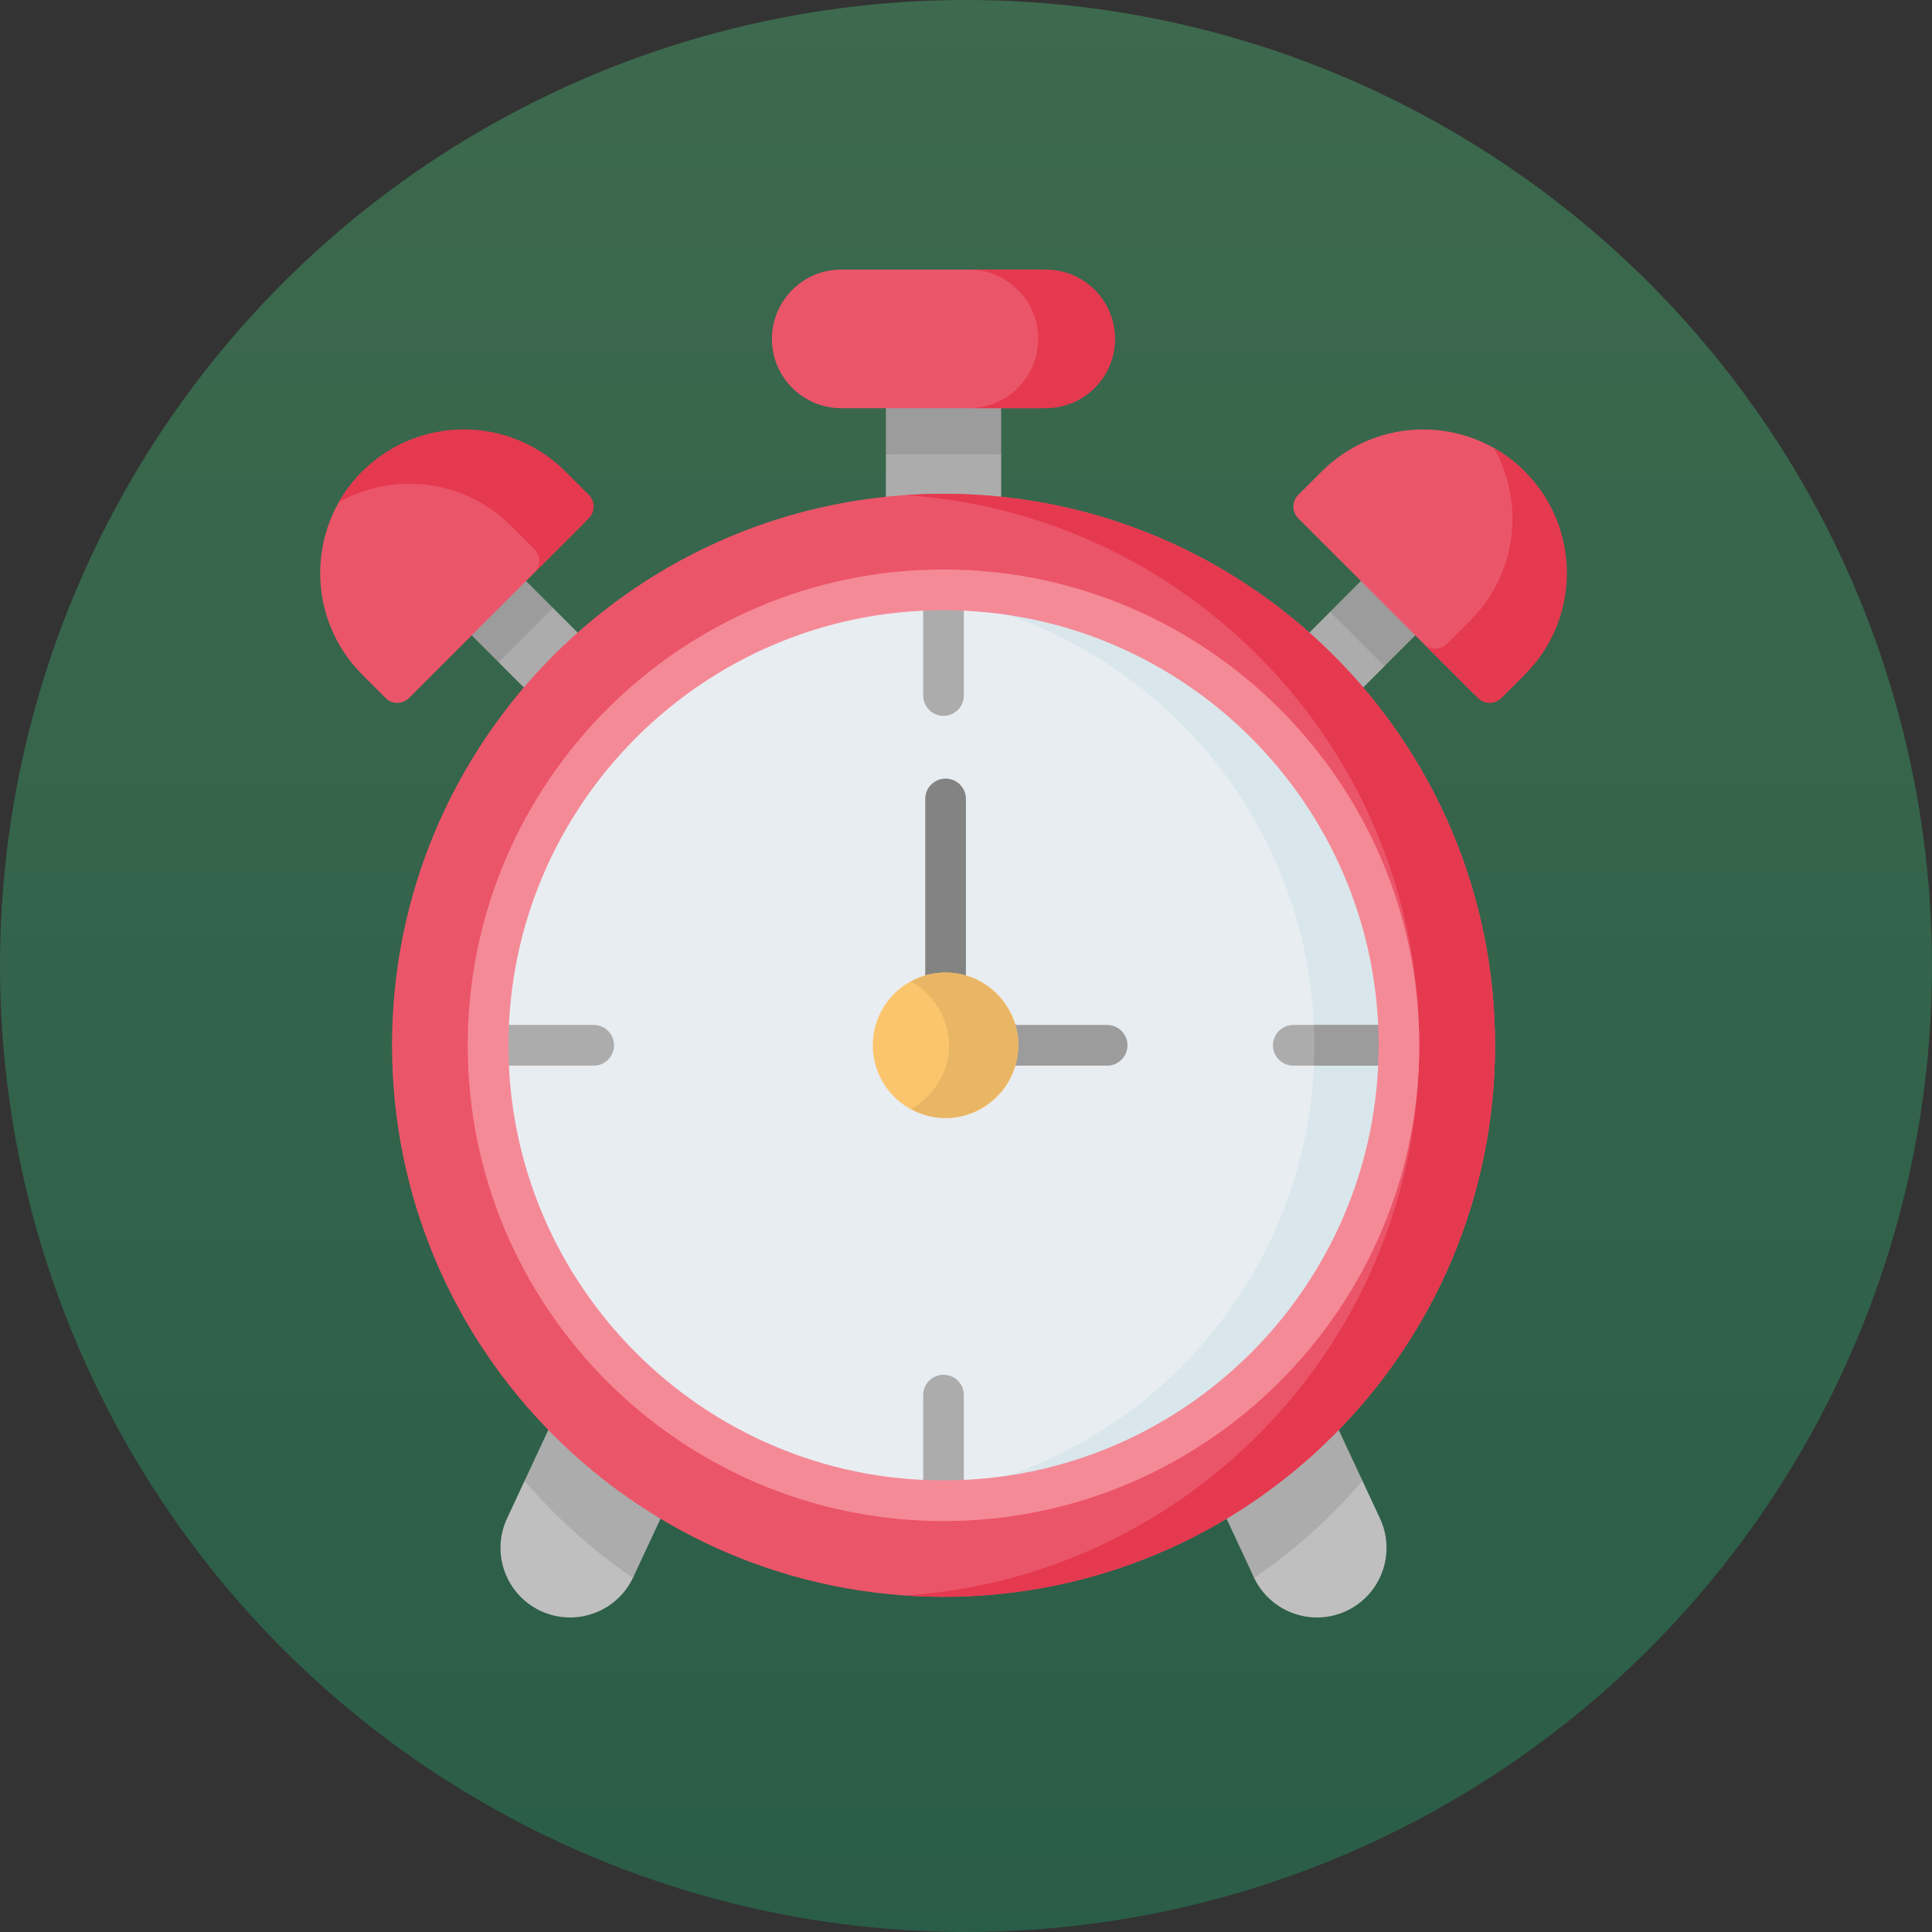 <svg width="43" height="43" viewBox="0 0 43 43" fill="none" xmlns="http://www.w3.org/2000/svg">
<rect x="0" y="0" width="43" height="43" fill="#333333" stroke="none"/>
<circle opacity="0.3" cx="21.5" cy="21.5" r="21.5" fill="url(#paint0_linear_408_478)"/>
<g clip-path="url(#clip0_408_478)">
<path d="M30.324 32.959L28.599 29.838L26.346 30.888L27.906 35.105C28.266 35.876 29.187 36.217 29.965 35.855C30.74 35.493 31.076 34.572 30.714 33.796L30.324 32.959Z" fill="#BFBFBF"/>
<path d="M13.578 29.921L11.675 32.959L11.285 33.796C10.923 34.571 11.259 35.493 12.034 35.855C12.801 36.212 13.728 35.888 14.093 35.105L15.51 30.822L13.578 29.921Z" fill="#BFBFBF"/>
<path d="M11.675 32.959C12.379 33.78 13.19 34.508 14.086 35.119C14.088 35.115 14.091 35.11 14.093 35.105L15.987 31.044L13.179 29.734L11.675 32.959Z" fill="#ACACAC"/>
<path d="M30.324 32.959L28.82 29.734L26.013 31.044L27.907 35.105C27.909 35.11 27.911 35.115 27.914 35.119C28.809 34.508 29.62 33.78 30.324 32.959Z" fill="#ACACAC"/>
<path d="M12.307 13.53L11.783 13.202L10.772 14.213L11.098 14.74L13.921 17.563L15.131 16.354L12.307 13.53Z" fill="#ACACAC"/>
<path d="M8.977 12.62L10.186 11.41L12.306 13.53L11.097 14.739L8.977 12.62Z" fill="#9C9C9C"/>
<path d="M8.003 10.555C6.815 11.808 6.834 13.787 8.062 15.015L8.584 15.537C8.727 15.68 8.959 15.68 9.102 15.537L12.985 11.655C13.128 11.512 13.128 11.28 12.985 11.136L12.463 10.614C11.234 9.386 9.256 9.367 8.003 10.555Z" fill="#EB5569"/>
<path d="M31.363 14.004L30.379 13.02L29.606 13.616L26.868 16.354L28.078 17.564L30.816 14.826L31.363 14.004Z" fill="#ACACAC"/>
<path d="M22.207 10.112V7.517H19.792V10.112H19.717V16.254H22.283V10.112H22.207Z" fill="#ACACAC"/>
<path d="M19.717 7.859H22.283V10.112H19.717V7.859Z" fill="#9C9C9C"/>
<path d="M24.647 7.543C24.647 6.691 23.956 6 23.104 6H18.724C17.872 6 17.181 6.691 17.181 7.543C17.181 8.395 17.872 9.085 18.724 9.085H23.104C23.956 9.085 24.647 8.395 24.647 7.543Z" fill="#EB5569"/>
<path d="M29.603 13.618L31.808 11.413L33.017 12.622L30.812 14.827L29.603 13.618Z" fill="#9C9C9C"/>
<path d="M23.276 6H21.564C22.416 6 23.107 6.691 23.107 7.543C23.107 8.395 22.416 9.085 21.564 9.085H23.276C24.128 9.085 24.818 8.395 24.818 7.543C24.818 6.691 24.128 6 23.276 6Z" fill="#E53950"/>
<path d="M33.876 10.435C32.623 9.247 30.644 9.266 29.416 10.494L28.894 11.016C28.751 11.159 28.751 11.392 28.894 11.535L32.776 15.417C32.919 15.56 33.151 15.56 33.294 15.417L33.816 14.895C35.045 13.667 35.064 11.688 33.876 10.435Z" fill="#EB5569"/>
<path d="M33.938 10.494C33.728 10.285 33.496 10.111 33.25 9.972C33.94 11.191 33.767 12.767 32.727 13.806L32.206 14.328C32.062 14.471 31.83 14.471 31.687 14.328L32.897 15.538C33.04 15.681 33.272 15.681 33.415 15.538L33.937 15.016C35.186 13.768 35.186 11.743 33.938 10.494Z" fill="#E53950"/>
<path d="M12.584 10.493C11.335 9.245 9.311 9.245 8.062 10.493C7.852 10.703 7.679 10.935 7.54 11.181C8.759 10.491 10.335 10.664 11.374 11.703L11.896 12.225C12.039 12.368 12.039 12.6 11.896 12.743L9.102 15.537C9.102 15.537 9.102 15.537 9.102 15.537L13.106 11.534C13.249 11.39 13.249 11.158 13.106 11.015L12.584 10.493Z" fill="#E53950"/>
<path d="M21 35.54C27.779 35.54 33.275 30.044 33.275 23.265C33.275 16.485 27.779 10.99 21 10.99C14.22 10.99 8.725 16.485 8.725 23.265C8.725 30.044 14.22 35.54 21 35.54Z" fill="#EB5569"/>
<path d="M21 10.99C20.716 10.99 20.435 11 20.157 11.019C26.543 11.452 31.589 16.769 31.589 23.265C31.589 29.761 26.543 35.078 20.157 35.511C20.435 35.53 20.716 35.54 21 35.54C27.779 35.54 33.275 30.044 33.275 23.265C33.275 16.485 27.779 10.99 21 10.99Z" fill="#E53950"/>
<path d="M21 33.402C26.598 33.402 31.136 28.864 31.136 23.265C31.136 17.667 26.598 13.129 21 13.129C15.401 13.129 10.863 17.667 10.863 23.265C10.863 28.864 15.401 33.402 21 33.402Z" fill="#E8EDF2"/>
<path d="M21 13.129C20.682 13.129 20.368 13.144 20.058 13.173C25.208 13.649 29.254 17.993 29.254 23.265C29.254 28.538 25.208 32.882 20.058 33.358C20.368 33.387 20.682 33.402 21 33.402C26.589 33.402 31.136 28.855 31.136 23.265C31.136 17.676 26.589 13.129 21 13.129Z" fill="#D9E7EC"/>
<path d="M21.046 22.984C20.795 22.984 20.593 22.782 20.593 22.532V17.781C20.593 17.531 20.795 17.329 21.046 17.329C21.296 17.329 21.498 17.531 21.498 17.781V22.532C21.498 22.782 21.296 22.984 21.046 22.984Z" fill="#838383"/>
<path d="M24.641 23.718H21.388C21.138 23.718 20.935 23.515 20.935 23.265C20.935 23.015 21.138 22.812 21.388 22.812H24.641C24.891 22.812 25.094 23.015 25.094 23.265C25.094 23.515 24.891 23.718 24.641 23.718Z" fill="#9C9C9C"/>
<path d="M21.046 24.884C21.94 24.884 22.665 24.159 22.665 23.265C22.665 22.37 21.94 21.645 21.046 21.645C20.151 21.645 19.426 22.37 19.426 23.265C19.426 24.159 20.151 24.884 21.046 24.884Z" fill="#FBC56D"/>
<path d="M10.873 23.718H13.214C13.464 23.718 13.667 23.515 13.667 23.265C13.667 23.015 13.464 22.812 13.214 22.812H10.873C10.867 22.962 10.863 23.113 10.863 23.265C10.863 23.417 10.867 23.567 10.873 23.718Z" fill="#ACACAC"/>
<path d="M21 30.598C20.75 30.598 20.547 30.8 20.547 31.05V33.391C20.697 33.398 20.848 33.402 21 33.402C21.151 33.402 21.302 33.398 21.452 33.391V31.05C21.453 30.8 21.25 30.598 21 30.598Z" fill="#ACACAC"/>
<path d="M21 13.129C20.848 13.129 20.697 13.133 20.547 13.139V15.48C20.547 15.73 20.75 15.933 21 15.933C21.25 15.933 21.452 15.73 21.452 15.48V13.139C21.302 13.133 21.151 13.129 21 13.129Z" fill="#ACACAC"/>
<path d="M21.045 21.645C20.769 21.645 20.506 21.719 20.275 21.847C20.776 22.126 21.124 22.663 21.124 23.265C21.124 23.866 20.776 24.403 20.275 24.681C20.506 24.81 20.769 24.884 21.045 24.884C21.923 24.884 22.664 24.142 22.664 23.264C22.664 22.387 21.923 21.645 21.045 21.645Z" fill="#E9B665"/>
<path d="M31.126 22.812H28.785C28.535 22.812 28.332 23.015 28.332 23.265C28.332 23.515 28.535 23.718 28.785 23.718H31.126C31.132 23.567 31.136 23.416 31.136 23.265C31.136 23.113 31.132 22.962 31.126 22.812Z" fill="#ACACAC"/>
<path d="M31.134 23.035C31.132 22.961 31.129 22.886 31.126 22.812V22.812H29.244C29.251 22.962 29.254 23.113 29.254 23.265C29.254 23.417 29.251 23.567 29.244 23.718H31.126C31.129 23.643 31.132 23.569 31.134 23.494C31.135 23.418 31.136 23.342 31.137 23.266C31.137 23.265 31.137 23.265 31.137 23.265C31.137 23.188 31.135 23.111 31.134 23.035Z" fill="#9C9C9C"/>
<path d="M21 33.854C15.161 33.854 10.41 29.104 10.41 23.265C10.41 17.426 15.161 12.675 21 12.675C26.839 12.675 31.589 17.426 31.589 23.265C31.589 29.104 26.839 33.854 21 33.854ZM21 13.581C15.66 13.581 11.316 17.925 11.316 23.265C11.316 28.605 15.66 32.949 21 32.949C26.339 32.949 30.684 28.605 30.684 23.265C30.684 17.925 26.339 13.581 21 13.581Z" fill="#F58A97"/>
</g>
<defs>
<linearGradient id="paint0_linear_408_478" x1="21.5" y1="0" x2="21.5" y2="43" gradientUnits="userSpaceOnUse">
<stop stop-color="#53E88B"/>
<stop offset="1" stop-color="#15BE77"/>
</linearGradient>
<clipPath id="clip0_408_478">
<rect width="30" height="30" fill="white" transform="translate(6 6)"/>
</clipPath>
</defs>
</svg>
